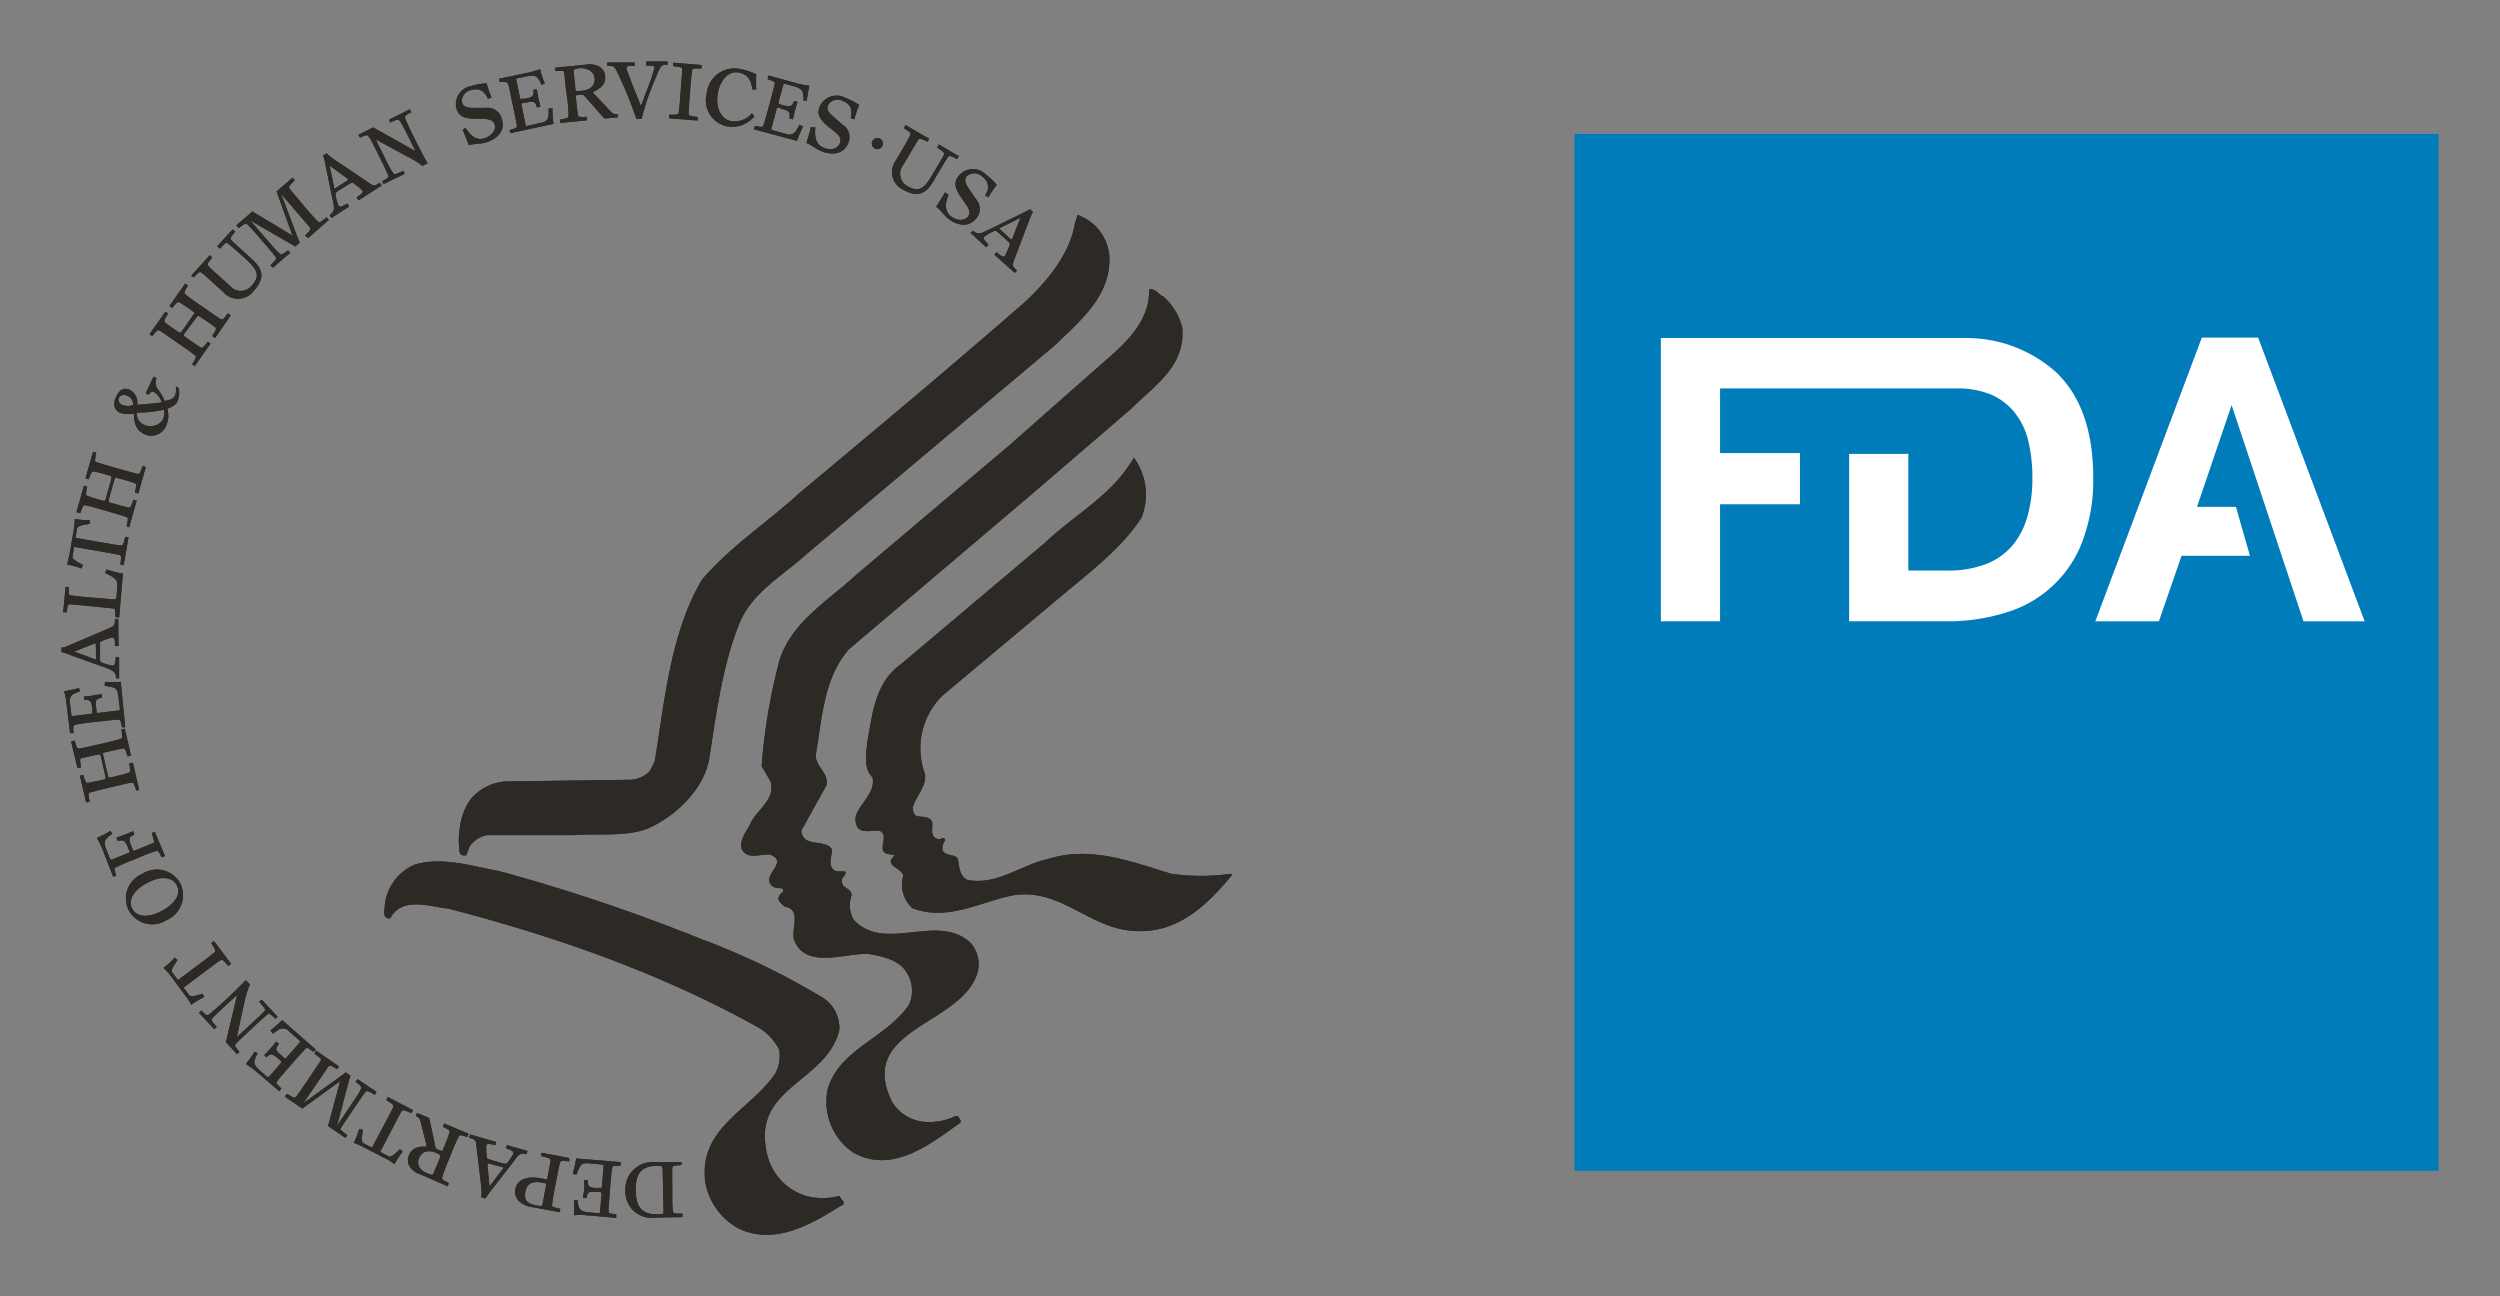 <svg id="Layer_1" data-name="Layer 1" xmlns="http://www.w3.org/2000/svg" viewBox="0 0 244.06 126.56"><rect x="0" y="0" width="244.06" height="126.56" fill="#808080" stroke="none"/><defs><style>.cls-1{fill:#007cba;}.cls-2{fill:#fff;}.cls-3{fill:#2d2a26;}</style></defs><rect class="cls-1" x="153.71" y="13.08" width="84.35" height="101.22"/><polygon class="cls-2" points="212.97 54.26 219.65 54.26 218.28 49.48 214.48 49.48 217.86 39.55 224.88 60.66 230.85 60.66 220.45 32.96 214.95 32.96 204.55 60.66 210.76 60.66 212.97 54.26"/><path class="cls-2" d="M167.92,49.23h7.8v-5h-7.8V37.92h23.43a8.5,8.5,0,0,1,3,.59,6,6,0,0,1,2.31,1.74A7.09,7.09,0,0,1,198,43a15.29,15.29,0,0,1,.41,3.66,13.69,13.69,0,0,1-.47,3.71,7.69,7.69,0,0,1-1.45,2.85,6.47,6.47,0,0,1-2.59,1.84,10.33,10.33,0,0,1-3.83.64H186.3V44.31h-5.78V60.65h9.39a18.91,18.91,0,0,0,6.05-.89,11.43,11.43,0,0,0,7.39-7.06,16.9,16.9,0,0,0,1-6.05q0-6.78-3.55-10.24A13.08,13.08,0,0,0,191.92,33v0H162.14V60.65h5.78Z"/><path class="cls-3" d="M108.3,25c.18,3.94-2.94,6.38-5.31,8.7L78.73,54.1c-2.18,2-5.32,3.72-6.55,6.76-1.61,4-2.21,8.49-2.9,12.92-.4,3.2-3.39,6-6.17,7.16-2.16.76-4.76.41-7.12.59l-8.45,0a2.68,2.68,0,0,0-1.71,1.13l-.31.84c-.91.13-.61-.66-.74-1.21,0-1.86.44-3.81,1.81-4.9a4.76,4.76,0,0,1,2.79-1.1l12.33-.17a3,3,0,0,0,1.7-.8l.51-1c1-6.14,1.55-12.51,4.6-17.72,2.84-3.32,6.41-5.6,9.57-8.51C85.4,42,93,35.65,100.22,29.34c2-1.93,4.21-4.48,4.72-7.54l.26-.82a4.67,4.67,0,0,1,3.1,4"/><path class="cls-3" d="M115.41,31.92c.36,3.83-2.64,5.65-5,8l-9.89,8.5L82.88,63.38c-2.49,2.81-2.62,6.8-3.26,10.4.11,1.18,1.29,1.66,1.06,2.89l-2.45,4.41c.13,1.76,2.28.74,3,1.84,0,.63-.4,1.42.09,1.94s1.76-.21,1,.76c-.2.16-.13.55-.07.76.3.39.84.42.89,1a2.87,2.87,0,0,0,.18,2.4c3.05,3.32,8.31-.8,11.49,2.33a3.21,3.21,0,0,1,.57,3c-1.7,5-11.76,5.35-8.32,12.42a4.11,4.11,0,0,0,3.27,2,6.12,6.12,0,0,0,3-.59c.29,0,.32.29.44.45v.19c-2.91,2.07-6.66,5.12-10.52,2.91a6,6,0,0,1-2.44-6.2c1.17-3.91,5.67-4.91,7.92-8.19A3.32,3.32,0,0,0,88.55,95c-.71-1.28-2.38-1.63-3.83-1.89-2.42,0-6.12,1.48-7.2-1.36-.31-1.08.79-3-.94-3.24-.23-.3-.79-.57-.5-1.06.08-.29.58-.33.32-.7-.34-.09-.8,0-1.08-.31-1-1.07,1.73-2.23-.1-3-.93-.13-2.19.56-2.79-.5-.29-1,.45-1.71.82-2.52.62-1.39,2.44-2.3,2-4.1l-.9-1.52a56.78,56.78,0,0,1,1.76-10.4c1.21-3.73,4.81-5.81,7.56-8.36L98.4,43.59l10.44-9.2c1.82-1.68,3.4-3.57,3.34-6.12.55-.18.92.48,1.4.69a5.91,5.91,0,0,1,1.83,3"/><path class="cls-3" d="M111.45,50.51c-2,3.11-5.2,5.44-8.09,7.89L92,67.91a7.23,7.23,0,0,0-1.69,7.68c.11,1.29-.89,2.1-1.2,3.23,0,.34.1.77.45.86s1.18-.05,1.45.58c.06.66-.24,1.38.49,1.63.29.17.73-.34.76.18A1.39,1.39,0,0,0,92,83c.37.66,1.18.3,1.51.85.15.77.15,1.75,1,2.07,2.95.49,5.17-1.5,7.83-2.07,4.2-1.32,8.26.33,12,1.45a20.56,20.56,0,0,0,5.81,0l.13.11c-2.39,2.92-5.33,5.76-9.5,5.47-4.39-.16-7.22-4.25-11.92-3.47-3.18.64-6.35,2.55-9.77,1.26a3.07,3.07,0,0,1-.9-3.2c-.16-.76-2-.95-.85-1.94-.35-.23-.95,0-1.14-.53s.47-1.49-.31-1.89c-.71-.11-1.63.29-2.15-.31a1.5,1.5,0,0,1-.13-1.31c.5-1.21,1.86-2.16,1.57-3.6-.92-.87-.61-2.32-.5-3.52.52-2.79.74-5.72,3.32-7.57L102,53c2.94-2.8,6.56-4.62,8.69-8.32a6.12,6.12,0,0,1,.76,5.8"/><path class="cls-3" d="M68.78,91.79a71.88,71.88,0,0,1,11.66,5.68,3.54,3.54,0,0,1,1.5,3.08c-1.22,5-8.2,5.55-7.17,11.47a5.6,5.6,0,0,0,3.91,4.73,6.43,6.43,0,0,0,3.26,0c.15.38.84.75.07,1-2.86,1.83-6.53,3.89-10,2.13a6.45,6.45,0,0,1-3.15-4.41c-.71-5.36,4.29-7,6.81-10.64a3.46,3.46,0,0,0,.38-2.39,5.26,5.26,0,0,0-2.15-2.21C64.47,95,54.26,91.42,43.76,88.7c-1.74-.17-4.44-1.19-5.6.84v.09c-.94.2-.58-.93-.58-1.43a4.88,4.88,0,0,1,2.9-3.79c2.72-.81,5.62.16,8.26.63a178,178,0,0,1,20,6.75"/><path class="cls-3" d="M64.69,114.15c0-.31-.06-.33-.57-.33-1.49,0-2.09.73-2.06,2.41s.67,2.34,2.16,2.31c.5,0,.56-.05.56-.2Zm1.84-.42c-.84.07-.88.09-.9.31s0,.89,0,2.09,0,1.82.07,2.09.08.24.93.27v.33l-2.66.05a2.55,2.55,0,0,1-2.91-2.63A2.66,2.66,0,0,1,64,113.45l2.54,0Z"/><path class="cls-3" d="M60.57,113.81c-.73,0-.77,0-.81.23s-.12.87-.21,2.09-.15,1.79-.14,2.07,0,.24.75.35l0,.34-2.92-.25a5.41,5.41,0,0,0-1.21,0,14.38,14.38,0,0,0,0-1.49l.34,0c.12,1,.28,1.15,1.36,1.23l.69.06c.1,0,.14,0,.16-.14l.15-1.77c0-.11,0-.14-.24-.16h-.23c-.82-.08-.9,0-1,.59l-.34,0c0-.25.07-.5.11-.87s0-.65,0-.88l.36,0c0,.57.08.71.68.76l.54,0c.09,0,.14,0,.15-.13l.17-2c0-.1,0-.15-.13-.15l-1.32-.12c-.62-.06-.8.11-1,.6l-.22.52-.35-.13a9.82,9.82,0,0,0,.34-1.47l4.35.36Z"/><path class="cls-3" d="M53.34,115.54l-.36-.08c-.77-.13-1.5-.13-1.69.89s.42,1.21,1.25,1.36c.36.06.39,0,.42-.12Zm2.23-2.16c-.79-.08-.83-.07-.9.13s-.2.87-.42,2-.33,1.79-.35,2.06,0,.24.81.45l-.07.32-2.8-.52a2.07,2.07,0,0,1-1.27-.67,1.23,1.23,0,0,1-.28-1c.22-1.07,1.22-1.36,2.59-1.11l.54.12.33-1.83c0-.21,0-.24-.9-.47l0-.32,2.73.51Z"/><path class="cls-3" d="M47.69,113.58c-.06,0-.1,0-.1,0a1,1,0,0,0,0,.18l.2,2.07,1.28-1.7a.9.9,0,0,0,.07-.11s0-.05-.07-.07Zm3.73-.91c-.61-.13-.76,0-1.18.59L48,116.14a10.47,10.47,0,0,0-.61.87l-.4-.12a6.23,6.23,0,0,0,0-1l-.48-4c-.05-.55-.08-.65-.71-.81l.09-.33,2.56.73-.09.31c-.75-.18-.84-.12-.89.07a7.26,7.26,0,0,0,.06,1.17.14.14,0,0,0,.08.09c.18.07.56.2,1.3.4.48.13.51.11.62,0a7.26,7.26,0,0,0,.57-.85c.06-.24,0-.31-.7-.57l.09-.31,2,.57Z"/><path class="cls-3" d="M43,112.92c0-.14,0-.18-.4-.37-1.06-.43-1.52.09-1.69.5-.24.58,0,1.18.8,1.49.49.2.53.2.61,0ZM45.63,111c-.73-.23-.78-.23-.87,0a17.91,17.91,0,0,0-.82,1.91,18.53,18.53,0,0,0-.76,2c-.07.2,0,.25.64.59l-.12.31L41,114.63a1.82,1.82,0,0,1-1-.74,1.15,1.15,0,0,1-.06-1.13c.43-1.06,1.66-.77,1.68-.83a.47.47,0,0,0,0-.22l-.51-2c-.12-.52-.18-.61-.51-.76l.11-.3,1.19.49.62,2.89c0,.1.07.13.37.25s.3.12.33,0a15.46,15.46,0,0,0,.66-1.71c.07-.2,0-.25-.65-.58l.13-.31,2.39,1Z"/><path class="cls-3" d="M40.15,108.67c-.77-.34-.82-.34-.95-.17s-.22.38-.43.78l-1.65,3.17.79.42c.23.12.44,0,1.13-.68l.29.23a7.12,7.12,0,0,0-.81,1.23l-.38-.26a2.5,2.5,0,0,0-.39-.23l-2.37-1.23a6.74,6.74,0,0,0-.85-.36,8.31,8.31,0,0,0,.54-1.36l.35.09c-.13,1-.13,1.21.1,1.33l.8.41L38,108.87c.21-.41.33-.66.39-.81s0-.24-.68-.67l.15-.3,2.47,1.29Z"/><path class="cls-3" d="M36.59,106.89c-.72-.43-.77-.43-.91-.28s-.53.72-1.2,1.71-1,1.51-1.17,1.74-.07.24.6.76l-.19.27L32,109.91a1.65,1.65,0,0,1,.09-.21l1.11-4.15h0l-3.68,2.67-1.71-1.16.2-.28c.72.43.76.44.9.28s.53-.73,1.2-1.72,1-1.5,1.16-1.74.08-.23-.58-.75l.17-.28,2.24,1.54-.18.27c-.7-.41-.77-.41-.87-.25l-2.44,3.57,3.81-2.75a3.38,3.38,0,0,0,.33-.26l.48.34a2.93,2.93,0,0,0-.12.31l-1.22,4.59h0l2-3a4.75,4.75,0,0,0,.35-.62c.09-.19.07-.23-.52-.7l.19-.26,1.84,1.24Z"/><path class="cls-3" d="M30.6,102.69c-.57-.44-.62-.44-.78-.3s-.61.65-1.4,1.55-1.2,1.38-1.35,1.6-.11.21.4.73l-.22.25L25,104.59a10.88,10.88,0,0,0-1-.72,13.32,13.32,0,0,0,.87-1.2l.28.17c-.49.91-.43,1.09.38,1.81l.53.46c.08.06.13,0,.21,0l1.16-1.34c.07-.08.08-.12-.1-.27l-.15-.14c-.64-.56-.77-.5-1.19-.14L25.8,103c.18-.18.34-.35.6-.64s.42-.52.56-.68l.27.23c-.35.45-.36.62.11,1l.39.37c.07,0,.14.07.21,0l1.3-1.49c.08-.07.06-.14,0-.21l-1-.87a.79.79,0,0,0-1.16-.1l-.46.3-.22-.32a13.54,13.54,0,0,0,1.15-1l3.28,2.87Z"/><path class="cls-3" d="M26.87,99.44c-.54-.51-.59-.52-.76-.4s-.68.58-1.56,1.4-1.34,1.25-1.51,1.45-.13.22.34.8l-.24.22-1.09-1.17a3.08,3.08,0,0,0,.1-.41l1-4.21h0l-.88.82c-.89.82-1.34,1.24-1.52,1.45s-.13.22.41.86l-.24.23-1.5-1.61.24-.22c.5.52.58.54.89.28s.69-.6,1-.88c1.11-1,2-1.9,2.45-2.36l.39.41A12.56,12.56,0,0,0,23.82,98l-.7,3.25h0l1.15-1.06c.88-.82,1.34-1.23,1.52-1.45s.12-.21-.48-.94l.24-.22,1.56,1.68Z"/><path class="cls-3" d="M22.3,94.31c-.56-.65-.6-.66-.78-.56s-.36.24-.73.51l-2.87,2.15.53.72c.16.21.41.16,1.33-.12l.15.33a8.76,8.76,0,0,0-1.26.75c-.08-.14-.15-.28-.23-.4a4.28,4.28,0,0,0-.26-.38l-1.59-2.14a7,7,0,0,0-.62-.68,8.74,8.74,0,0,0,1.09-1l.27.23c-.54.81-.64,1-.49,1.24l.53.72,2.88-2.15c.36-.28.57-.46.69-.56s.15-.19-.32-.9l.27-.2,1.67,2.22Z"/><path class="cls-3" d="M17.25,86.41c-.38-.73-1.42-1-2.89-.21S12.52,88,12.91,88.72s1.42,1,2.9.2,1.84-1.78,1.44-2.51m-4.67,2.48a2.6,2.6,0,0,1,1.31-3.58,2.61,2.61,0,0,1,3.7.91,2.64,2.64,0,0,1-1.31,3.6,2.61,2.61,0,0,1-3.7-.93"/><path class="cls-3" d="M15.78,83.7c-.32-.65-.35-.67-.56-.62a19.48,19.48,0,0,0-1.94.76,19.89,19.89,0,0,0-1.94.82c-.19.09-.19.13,0,.83l-.29.11L10,82.89a10.07,10.07,0,0,0-.54-1.09,11.36,11.36,0,0,0,1.32-.68l.18.28c-.86.59-.89.78-.48,1.79l.26.65c0,.08.09.1.2.07l1.64-.66c.08,0,.12-.08,0-.29l-.08-.21c-.32-.77-.46-.77-1-.64l-.13-.32.81-.31c.31-.12.61-.25.81-.34l.14.32c-.51.25-.59.4-.37,1l.21.49c0,.09.07.13.18.09l1.74-.71c.2-.07.2-.14-.08-1l.3-.13,1,2.37Z"/><path class="cls-3" d="M13.3,77.18c-.23-.76-.27-.79-.48-.77s-.87.17-2,.44-1.77.43-2,.51-.22.12-.07.91l-.34.07-.61-2.61.33-.08c.23.76.26.8.47.77s.62-.11,1-.19l.5-.12c.24-.06.25-.08.21-.28l-.47-2c-.05-.2-.09-.21-.3-.16l-.51.11L8,74c-.22.08-.22.13-.09.91L7.57,75l-.63-2.61.34-.09c.23.76.26.81.47.78s.88-.17,2.05-.44,1.77-.42,2-.51.21-.13.08-.91l.32-.08.61,2.63-.32.08c-.23-.77-.26-.81-.47-.78s-.84.16-1.73.37c-.22,0-.25.08-.2.28l.46,2c.05.2.08.22.31.17.88-.2,1.5-.36,1.71-.44s.22-.13.08-.91l.34-.08.61,2.64Z"/><path class="cls-3" d="M11.91,71c-.15-.71-.17-.75-.39-.75s-.88.08-2.08.21-1.81.22-2.07.3-.23.07-.19.81l-.34,0-.35-2.9a7,7,0,0,0-.23-1.18c.37-.07,1.25-.25,1.45-.32l.1.32c-1,.34-1.07.5-.93,1.58l.08.7c0,.1.07.13.18.13l1.76-.22c.11,0,.13,0,.11-.26l0-.21c-.1-.84-.24-.89-.8-.9l0-.33c.26,0,.5,0,.88-.09l.87-.13,0,.34c-.55.13-.67.25-.59.84l.06.54c0,.09,0,.13.16.12l2-.24c.1,0,.14,0,.14-.15l-.15-1.32c-.08-.62-.27-.75-.8-.85l-.55-.1.06-.38a9.7,9.7,0,0,0,1.51,0L12.23,71Z"/><path class="cls-3" d="M9.36,62.93c0-.06,0-.09,0-.09a.61.61,0,0,0-.18,0l-1.93.77,2,.74.14,0s0,0,0-.09Zm2,3.3c-.05-.6-.24-.7-.91-1L7,64a7.25,7.25,0,0,0-1-.35v-.41a3.92,3.92,0,0,0,.91-.31l3.74-1.6c.5-.21.58-.26.57-.91h.33l0,2.65h-.33c0-.78-.12-.83-.32-.83a6.45,6.45,0,0,0-1.1.4.14.14,0,0,0-.07.1c0,.19,0,.59,0,1.37,0,.49.05.51.21.58a5.55,5.55,0,0,0,1,.29c.24,0,.29-.08.34-.83h.32l0,2.08Z"/><path class="cls-3" d="M11.26,60.23c0-.75,0-.8-.23-.83s-.88-.09-2.07-.21S7.14,59,6.87,59s-.24,0-.36.77l-.34,0L6.4,57.3l.31,0c0,.75,0,.79.23.83l1,.12,3.09.26c.27,0,.33-.05.35-.28l.07-.89c.07-.75-.15-.89-1.19-1.41l.14-.34A9.9,9.9,0,0,0,12,56l-.37,4.29Z"/><path class="cls-3" d="M11.76,55.1c.09-.84.08-.87-.14-.94L10.76,54l-3.54-.61-.13.89c-.06.27.14.41,1,.87l-.13.35a9.73,9.73,0,0,0-1.41-.4l.12-.44c0-.15.07-.29.1-.44l.45-2.64a5,5,0,0,0,.08-.91,9.83,9.83,0,0,0,1.46.11l0,.36c-.95.16-1.19.22-1.24.48l-.15.89,3.53.61a7.86,7.86,0,0,0,.88.12c.21,0,.25,0,.44-.84l.33.05-.48,2.73Z"/><path class="cls-3" d="M12.36,51.39c.16-.77.16-.83,0-.91s-.85-.27-2-.61-1.76-.49-2-.54-.25,0-.52.76L7.46,50l.74-2.58.31.09c-.16.78-.15.83.05.91s.6.2.95.31l.5.14c.21.06.25,0,.31-.15l.56-2c0-.2,0-.23-.19-.3l-.51-.14c-.34-.11-.8-.21-1-.25s-.25,0-.52.76l-.31-.09.73-2.59.32.09c-.16.79-.16.83,0,.91s.85.27,2,.6,1.75.49,2,.54.24,0,.52-.75l.31.08-.72,2.6-.34-.09c.17-.77.16-.83,0-.91s-.81-.27-1.68-.51c-.22-.07-.26,0-.32.13l-.56,2c0,.19,0,.23.2.29.87.24,1.48.41,1.7.45s.24,0,.52-.75l.31.09-.73,2.59Z"/><path class="cls-3" d="M15.88,41A1.49,1.49,0,0,0,16,40a13.42,13.42,0,0,1-2.64.29A1.15,1.15,0,0,0,14,41.44,1.47,1.47,0,0,0,15.88,41M13,39.52a.9.9,0,0,0-.56-.87.58.58,0,0,0-.83.19.51.51,0,0,0,.33.69,1.4,1.4,0,0,0,1.06,0m4.45-1.64a2.22,2.22,0,0,1-.12,1.28c-.17.35-.45.53-1,.73a2.35,2.35,0,0,1-.11,1.66,1.56,1.56,0,0,1-2.15.81c-.68-.32-1-.92-1-2a2.68,2.68,0,0,1-1.36-.08c-.47-.23-.75-.72-.39-1.51s.83-1,1.42-.69a1.37,1.37,0,0,1,.65,1.43c.84-.06,1.63-.13,2.42-.24a2.07,2.07,0,0,0-.75-1c-.21-.11-.36,0-.54.26l-.29-.15.76-1.62.31.14A1,1,0,0,0,15.41,38a5.2,5.2,0,0,1,.67,1.15c.65-.15.82-.22,1-.52a1.71,1.71,0,0,0,.07-.91Z"/><path class="cls-3" d="M18.76,35.56c.42-.68.42-.74.26-.88s-.7-.53-1.7-1.22-1.49-1.05-1.71-1.17-.25-.09-.75.53l-.27-.19,1.55-2.2.27.19c-.42.68-.42.74-.27.88s.51.38.82.59l.41.3c.18.12.23.12.35,0l1.17-1.68c.11-.17.11-.2-.09-.34l-.43-.3c-.29-.21-.68-.45-.83-.54s-.23-.08-.73.54l-.27-.19,1.54-2.2.28.18c-.41.68-.41.74-.26.87a20.4,20.4,0,0,0,1.7,1.23c1,.7,1.48,1.05,1.72,1.18s.24.08.73-.55l.28.19L21,33l-.28-.19c.41-.68.43-.74.27-.87s-.69-.52-1.45-1c-.18-.14-.22-.13-.33,0L18,32.57c-.11.16-.1.2.1.33.74.53,1.27.88,1.45,1s.24.08.75-.55l.25.2L19,35.75Z"/><path class="cls-3" d="M18.67,26.91l1.81-2,.24.22c-.49.62-.5.67-.37.84s.64.61,2.1,1.93a1.37,1.37,0,0,0,2.11,0c.92-1,.53-1.61-.65-2.69-.95-.85-1.42-1.26-1.64-1.42s-.21-.11-.81.49l-.25-.24,1.5-1.65.25.21c-.5.63-.51.69-.37.85s.65.61,1.89,1.74c.91.82,1.64,1.7.32,3.17a1.91,1.91,0,0,1-3,.15c-1.44-1.3-1.9-1.72-2.11-1.87s-.22-.11-.8.44Z"/><path class="cls-3" d="M26.39,25.9c.62-.59.62-.64.51-.82s-.55-.7-1.34-1.6a20.78,20.78,0,0,0-1.4-1.56c-.16-.15-.2-.14-.87.36L23.07,22l1.6-1.38a.74.74,0,0,0,.18.15L28.56,23h0L27,18.69l1.56-1.34.22.25c-.6.59-.63.65-.5.82s.55.69,1.33,1.61,1.2,1.38,1.4,1.56.2.14.88-.38l.21.26-2,1.76L29.78,23c.58-.58.59-.64.48-.79l-2.82-3.28,0,0L29.1,23.3a2.71,2.71,0,0,0,.17.39l-.45.38a1.66,1.66,0,0,0-.29-.18l-4.1-2.37h0l2.36,2.72a6,6,0,0,0,.51.51c.17.14.21.13.81-.31l.22.24-1.68,1.45Z"/><path class="cls-3" d="M33.94,17.61c.06-.05.07-.08.06-.1a1.5,1.5,0,0,0-.13-.11l-1.69-1.23.43,2.1a.83.83,0,0,0,0,.12s.07,0,.1,0ZM32.18,21c.49-.37.47-.58.34-1.28l-.73-3.55a7.83,7.83,0,0,0-.24-1l.34-.2a5.53,5.53,0,0,0,.74.6L36,17.84c.44.31.54.36,1.08,0l.18.27L35,19.56l-.19-.29c.65-.44.66-.53.54-.7a6.85,6.85,0,0,0-.92-.73.17.17,0,0,0-.12,0c-.16.09-.51.28-1.17.71-.41.26-.4.32-.38.49a5.23,5.23,0,0,0,.27,1c.13.2.23.2.88-.17l.18.29-1.75,1.13Z"/><path class="cls-3" d="M37.3,17.71c.65-.38.68-.43.59-.63s-.36-.8-.9-1.88-.8-1.63-1-1.86-.17-.18-.85.1L35,13.15l1.43-.71.36.21,3.77,2.11h0l-.54-1.09c-.53-1.07-.81-1.63-1-1.86s-.16-.18-.94.15L38,11.67l2-1,.15.29c-.65.32-.69.4-.52.79s.36.81.55,1.19c.67,1.35,1.24,2.48,1.57,3l-.51.25a10.15,10.15,0,0,0-1.65-1L36.67,13.6h0l.7,1.41c.53,1.07.81,1.64,1,1.86s.17.18,1-.19l.14.29-2.06,1Z"/><path class="cls-3" d="M45.45,12.48c.51.81,1.1,1.29,1.89,1s1.08-.85.94-1.31-.58-.54-1.16-.57h-.64c-1.46,0-1.76-.44-1.93-1A1.78,1.78,0,0,1,46,8.4a5.83,5.83,0,0,1,1.51-.26,3.4,3.4,0,0,0,.09.33c.11.35.24.71.39,1.06l-.35.11c-.41-.88-1-1.06-1.67-.84A1.09,1.09,0,0,0,45.1,10c.11.33.34.5.95.53l1.37,0A1.42,1.42,0,0,1,49,11.67c.31,1-.32,1.85-1.53,2.23-.54.17-1.17.12-1.7.27-.13-.37-.4-1-.6-1.51Z"/><path class="cls-3" d="M49.75,12.7c.69-.2.71-.23.71-.43s-.17-.88-.41-2.06-.36-1.79-.45-2S49.49,8,48.78,8l-.07-.31,2.86-.6a7.89,7.89,0,0,0,1.16-.34,10.27,10.27,0,0,0,.45,1.41l-.31.12c-.43-.94-.61-1-1.67-.78l-.69.14c-.09,0-.13.07-.11.19l.37,1.72c0,.11,0,.13.26.09l.22,0c.84-.17.85-.3.82-.87l.33-.06c.05.24.09.49.15.85l.21.86-.33.07c-.17-.53-.29-.65-.9-.51l-.52.09c-.09,0-.13.07-.1.17l.39,1.94c0,.1.08.14.18.11L52.77,12c.62-.13.74-.32.79-.86l0-.56.38,0a13.48,13.48,0,0,0,.09,1.51L49.81,13Z"/><path class="cls-3" d="M56.18,8.74c0,.15,0,.18.55.13,1.2-.11,1.36-.79,1.32-1.22-.07-.65-.6-1-1.45-1C56,6.75,56,6.78,56,7Zm-1.51,2.93c.78-.13.83-.16.83-.37s0-.89-.18-2.09-.18-1.81-.23-2.08-.09-.22-.89-.2l0-.32,3-.3a2,2,0,0,1,1.28.18,1.14,1.14,0,0,1,.6,1C59.16,8.58,57.9,8.91,57.9,9s0,.08.13.19l1.44,1.53c.35.39.45.45.83.42l0,.32L59,11.57,57,9.31c-.07-.07-.12-.08-.46-.05s-.33.05-.33.13c.14,1.39.17,1.61.21,1.82s.09.23.89.2l0,.33L54.7,12Z"/><path class="cls-3" d="M59.29,6.1l2.67,0v.33h-.37c-.36,0-.43.12-.43.24s.41,1.17.82,2.21l.59,1.47.6-1.58a18.41,18.41,0,0,0,.72-2.15c0-.21-.13-.22-.82-.21V6l2.1,0v.33h-.23c-.36,0-.49.16-.85,1.09a24.58,24.58,0,0,0-1.45,4.18h-.51a43.91,43.91,0,0,0-1.84-4.5c-.32-.66-.37-.67-1-.67Z"/><path class="cls-3" d="M65.33,11.2c.84,0,.89,0,.93-.22s.11-.88.19-2.08.16-1.81.15-2.08,0-.24-.89-.37l0-.33,2.78.23,0,.33c-.83,0-.89,0-.92.21s-.11.88-.2,2.08-.15,1.82-.14,2.08.06.24.89.37l0,.33-2.79-.22Z"/><path class="cls-3" d="M73.64,11.35a2.79,2.79,0,0,1-2.58,1A2.59,2.59,0,0,1,69,9.1a2.71,2.71,0,0,1,3.24-2.37,7.05,7.05,0,0,1,1.59.52,12.78,12.78,0,0,0,0,1.49l-.38,0c-.12-1-.51-1.53-1.39-1.67s-1.77.66-2,2.13.45,2.49,1.34,2.63a2.2,2.2,0,0,0,2-.77Z"/><path class="cls-3" d="M73.7,12.29c.71.14.76.13.83-.07s.27-.84.58-2,.47-1.76.52-2,0-.24-.69-.49L75,7.37l2.82.77a7.38,7.38,0,0,0,1.2.22,13.72,13.72,0,0,0-.25,1.47l-.33,0c0-1-.08-1.18-1.12-1.46l-.68-.18c-.1,0-.16,0-.18.12L76,10c0,.09,0,.15.19.2l.23.06c.8.22.9.11,1.11-.41l.34.1a5.11,5.11,0,0,0-.25.84,8.78,8.78,0,0,0-.21.86l-.35-.09c.11-.56,0-.72-.54-.87L76,10.51a.13.13,0,0,0-.18.11l-.51,1.92c0,.1,0,.15.09.17l1.29.35a.8.8,0,0,0,1.09-.41l.29-.48.32.2a11.89,11.89,0,0,0-.59,1.38l-4.21-1.13Z"/><path class="cls-3" d="M79.6,12.44c-.1,1,.07,1.69.85,2s1.38,0,1.55-.48-.12-.78-.57-1.15l-.51-.4c-1.13-.91-1.11-1.42-.9-2a1.8,1.8,0,0,1,2.5-.86,6.46,6.46,0,0,1,1.35.69,2.26,2.26,0,0,1-.13.33c-.13.35-.22.71-.34,1.08l-.35-.12c.22-.95-.1-1.42-.79-1.68a1.07,1.07,0,0,0-1.44.44c-.12.33,0,.61.43,1l1,.88a1.42,1.42,0,0,1,.57,1.77c-.37,1-1.4,1.29-2.58.84-.53-.19-1-.64-1.52-.82.13-.39.34-1.07.45-1.57Z"/><path class="cls-3" d="M85.88,13.52a.54.54,0,1,1-.72.26.55.55,0,0,1,.72-.26"/><path class="cls-3" d="M88.39,12.2l2.32,1.35-.17.28c-.72-.34-.75-.34-.89-.17s-.47.75-1.47,2.44a1.37,1.37,0,0,0,.41,2.07c1.17.68,1.67.2,2.48-1.19.64-1.09,1-1.63,1.07-1.87s0-.24-.65-.72l.17-.28,1.94,1.13-.17.29c-.71-.36-.76-.36-.89-.19s-.48.74-1.33,2.2c-.61,1.05-1.34,1.94-3,1a1.91,1.91,0,0,1-.76-2.87c1-1.68,1.29-2.21,1.39-2.46s.07-.23-.58-.69Z"/><path class="cls-3" d="M92.6,19c-.36.89-.39,1.65.27,2.14s1.34.37,1.63,0,.09-.79-.25-1.26l-.36-.52c-.85-1.2-.69-1.67-.31-2.17A1.77,1.77,0,0,1,96.2,17a7.15,7.15,0,0,1,1.11,1.05l-.21.27c-.22.31-.43.62-.63.95l-.3-.22a1.23,1.23,0,0,0-.3-1.83,1.1,1.1,0,0,0-1.51,0c-.19.28-.19.58.14,1.07l.77,1.14a1.41,1.41,0,0,1,.06,1.86c-.61.83-1.68.85-2.7.11-.46-.36-.79-.89-1.24-1.22.22-.33.61-.93.86-1.39Z"/><path class="cls-3" d="M98.68,23.36c0,.05.08.05.11,0a.56.56,0,0,0,.07-.16l.76-1.94-1.91.95-.11.06a.07.07,0,0,0,0,.1ZM95,22.53c.47.38.68.3,1.31,0l3.26-1.6c.55-.28.69-.34,1-.5l.29.27a5.35,5.35,0,0,0-.4.87L99,25.4c-.18.51-.2.6.29,1l-.22.24-2-1.78.21-.25c.6.51.71.51.83.35a6.68,6.68,0,0,0,.47-1.08.13.13,0,0,0,0-.12c-.13-.15-.42-.42-1-.94-.37-.33-.41-.32-.56-.25a5.59,5.59,0,0,0-.89.51c-.16.18-.13.27.38.81l-.23.25-1.53-1.41Z"/><path class="cls-3" d="M108.3,25c.18,3.94-2.94,6.38-5.31,8.7L78.73,54.1c-2.18,2-5.33,3.72-6.55,6.76-1.61,4-2.21,8.49-2.9,12.92-.4,3.2-3.39,6-6.17,7.16-2.16.76-4.76.41-7.12.59l-8.46,0a2.68,2.68,0,0,0-1.7,1.13l-.31.84c-.91.13-.61-.66-.73-1.21,0-1.86.43-3.81,1.8-4.9a4.76,4.76,0,0,1,2.79-1.1l12.33-.17a3,3,0,0,0,1.7-.8l.51-1c1-6.14,1.55-12.51,4.6-17.72,2.84-3.32,6.41-5.6,9.57-8.51C85.4,42,93,35.65,100.22,29.34c2-1.93,4.21-4.48,4.72-7.54l.26-.82a4.69,4.69,0,0,1,3.1,4"/><path class="cls-3" d="M115.41,31.92c.36,3.83-2.64,5.65-5,8l-9.9,8.5L82.88,63.38c-2.49,2.81-2.62,6.8-3.26,10.4.11,1.18,1.29,1.66,1.06,2.89l-2.45,4.41c.13,1.76,2.28.74,3,1.84,0,.63-.39,1.42.1,1.94s1.76-.21,1,.76c-.2.16-.13.55-.07.76.29.39.84.42.89,1a2.87,2.87,0,0,0,.18,2.4c3.05,3.32,8.31-.8,11.49,2.33a3.18,3.18,0,0,1,.56,3c-1.69,5-11.75,5.35-8.31,12.42a4.11,4.11,0,0,0,3.27,2,6.12,6.12,0,0,0,3-.59c.29,0,.31.29.44.45v.19c-2.91,2.07-6.66,5.12-10.52,2.91a6,6,0,0,1-2.45-6.2c1.18-3.91,5.68-4.91,7.93-8.19A3.32,3.32,0,0,0,88.55,95c-.72-1.28-2.38-1.63-3.83-1.89-2.42,0-6.12,1.48-7.2-1.36-.31-1.08.79-3-.94-3.24-.23-.3-.79-.57-.5-1.06.08-.29.58-.33.32-.7-.34-.09-.8,0-1.08-.31-1-1.07,1.73-2.23-.11-3-.92-.13-2.18.56-2.78-.5-.29-1,.45-1.71.82-2.52.62-1.39,2.43-2.3,2-4.1l-.89-1.52a56.78,56.78,0,0,1,1.76-10.4c1.21-3.73,4.81-5.81,7.56-8.36L98.4,43.59l10.44-9.2c1.82-1.68,3.4-3.57,3.34-6.12.55-.18.92.48,1.4.69a5.91,5.91,0,0,1,1.83,3"/><path class="cls-3" d="M111.45,50.51c-2,3.11-5.2,5.44-8.09,7.89L92,67.91a7.23,7.23,0,0,0-1.69,7.68c.11,1.29-.89,2.1-1.2,3.23,0,.34.1.77.44.86s1.19-.05,1.45.58c.07.66-.23,1.38.5,1.63.29.17.73-.34.76.18A1.39,1.39,0,0,0,92,83c.37.66,1.18.3,1.51.85.15.77.15,1.75,1,2.07,2.95.49,5.17-1.5,7.83-2.07,4.2-1.32,8.26.33,12,1.45a20.56,20.56,0,0,0,5.81,0l.13.11c-2.39,2.92-5.33,5.76-9.5,5.47-4.39-.16-7.22-4.25-11.92-3.47-3.18.64-6.35,2.55-9.77,1.26a3.07,3.07,0,0,1-.9-3.2c-.16-.76-2-.95-.85-1.94-.35-.23-.95,0-1.14-.53s.47-1.49-.31-1.89c-.71-.11-1.63.29-2.16-.31a1.53,1.53,0,0,1-.12-1.31c.5-1.21,1.86-2.16,1.57-3.6-.92-.87-.61-2.32-.5-3.52.52-2.79.74-5.72,3.32-7.57L102,53c2.94-2.8,6.57-4.62,8.7-8.32a6.12,6.12,0,0,1,.76,5.8"/><path class="cls-3" d="M68.78,91.79a71.88,71.88,0,0,1,11.66,5.68,3.54,3.54,0,0,1,1.5,3.08c-1.22,5-8.2,5.55-7.17,11.47a5.6,5.6,0,0,0,3.91,4.73,6.43,6.43,0,0,0,3.26,0c.15.38.84.75.07,1-2.86,1.83-6.54,3.89-10,2.13a6.42,6.42,0,0,1-3.15-4.41c-.71-5.36,4.29-7,6.81-10.64a3.46,3.46,0,0,0,.38-2.39,5.26,5.26,0,0,0-2.15-2.21C64.47,95,54.26,91.42,43.76,88.7c-1.74-.17-4.44-1.19-5.6.84v.09c-.94.2-.58-.93-.58-1.43a4.88,4.88,0,0,1,2.9-3.79c2.72-.81,5.62.16,8.26.63a178,178,0,0,1,20,6.75"/><path class="cls-3" d="M64.69,114.15c0-.31-.06-.33-.57-.33-1.49,0-2.09.73-2.06,2.41s.67,2.34,2.16,2.31c.5,0,.56-.05.56-.2Zm1.84-.42c-.84.07-.88.09-.9.31s0,.89,0,2.09,0,1.82.07,2.09.08.24.92.27v.33l-2.66.05a2.57,2.57,0,0,1-2.11-.67,2.63,2.63,0,0,1-.81-2A2.68,2.68,0,0,1,64,113.45l2.54,0Z"/><path class="cls-3" d="M60.57,113.81c-.73,0-.77,0-.81.23s-.12.87-.21,2.09-.15,1.79-.14,2.07,0,.24.75.35l0,.34-2.92-.25a5.41,5.41,0,0,0-1.21,0,14.38,14.38,0,0,0,0-1.49l.34,0c.12,1,.28,1.15,1.36,1.23l.69.06c.09,0,.14,0,.16-.14l.15-1.77c0-.11,0-.14-.24-.16h-.23c-.82-.08-.9,0-1,.59l-.34,0c0-.25.07-.5.11-.87s0-.65,0-.88l.35,0c0,.57.09.71.69.76l.54,0c.09,0,.14,0,.15-.13l.16-2c0-.1,0-.15-.12-.15l-1.32-.12c-.62-.06-.8.11-1,.6l-.22.52-.35-.13a9.82,9.82,0,0,0,.34-1.47l4.35.36Z"/><path class="cls-3" d="M53.34,115.54l-.36-.08c-.77-.13-1.5-.13-1.69.89s.42,1.21,1.25,1.36c.36.06.39,0,.42-.12Zm2.23-2.16c-.79-.08-.83-.07-.9.13s-.2.87-.42,2-.33,1.79-.35,2.06,0,.24.8.45l-.06.32-2.8-.52a2.07,2.07,0,0,1-1.27-.67,1.23,1.23,0,0,1-.28-1c.22-1.07,1.22-1.36,2.59-1.11l.54.12.33-1.83c0-.21,0-.24-.9-.47l0-.32,2.73.51Z"/><path class="cls-3" d="M47.69,113.58c-.07,0-.1,0-.1,0a1,1,0,0,0,0,.18l.2,2.07,1.28-1.7a.9.9,0,0,0,.07-.11s0-.05-.07-.07Zm3.73-.91c-.61-.13-.76,0-1.18.59L48,116.14a10.47,10.47,0,0,0-.61.87l-.4-.12a6.23,6.23,0,0,0,0-1l-.48-4c-.05-.55-.08-.65-.71-.81l.09-.33,2.56.73-.09.31c-.76-.18-.84-.12-.89.07a7.26,7.26,0,0,0,.06,1.17.16.16,0,0,0,.07.09c.19.07.57.2,1.31.4.48.13.51.11.62,0a7.26,7.26,0,0,0,.57-.85c.06-.24,0-.31-.7-.57l.09-.31,2,.57Z"/><path class="cls-3" d="M43,112.92c0-.14,0-.18-.4-.37-1.06-.43-1.52.09-1.69.5-.24.58,0,1.18.8,1.49.49.2.53.2.61,0ZM45.63,111c-.73-.23-.78-.23-.87,0a17.91,17.91,0,0,0-.82,1.91,18.53,18.53,0,0,0-.76,2c-.07.2,0,.25.64.59l-.12.31L41,114.63a1.82,1.82,0,0,1-1-.74,1.15,1.15,0,0,1-.06-1.13c.43-1.06,1.66-.77,1.68-.83a.47.47,0,0,0,0-.22l-.51-2c-.12-.52-.18-.61-.51-.76l.11-.3,1.19.49.62,2.89c0,.1.07.13.36.25s.31.12.34,0a15.46,15.46,0,0,0,.66-1.71c.07-.2,0-.25-.65-.58l.13-.31,2.39,1Z"/><path class="cls-3" d="M40.15,108.67c-.77-.34-.82-.34-.95-.17s-.22.38-.44.78l-1.64,3.17.79.42c.23.12.44,0,1.13-.68l.29.23a7.12,7.12,0,0,0-.81,1.23l-.38-.26a2.5,2.5,0,0,0-.39-.23l-2.37-1.23a6.74,6.74,0,0,0-.85-.36,8.31,8.31,0,0,0,.54-1.36l.35.09c-.13,1-.13,1.21.1,1.33l.79.41L38,108.87c.21-.41.32-.66.39-.81s0-.24-.68-.67l.15-.3,2.47,1.29Z"/><path class="cls-3" d="M36.59,106.89c-.72-.43-.77-.43-.92-.28s-.52.72-1.19,1.71-1,1.51-1.17,1.74-.07.24.6.76l-.19.27L32,109.91a1.65,1.65,0,0,1,.09-.21l1.11-4.15h0l-3.69,2.67-1.7-1.16.2-.28c.72.43.76.44.9.28s.53-.73,1.2-1.72,1-1.5,1.16-1.74.08-.23-.58-.75l.17-.28,2.24,1.54-.18.27c-.7-.41-.77-.41-.87-.25l-2.44,3.57,3.81-2.75a3.38,3.38,0,0,0,.33-.26l.48.34a2.93,2.93,0,0,0-.12.31l-1.22,4.59h0l2-3a4.75,4.75,0,0,0,.35-.62c.09-.19.07-.23-.52-.7l.19-.26,1.84,1.24Z"/><path class="cls-3" d="M30.6,102.69c-.57-.44-.63-.44-.78-.3s-.61.65-1.4,1.55-1.2,1.38-1.35,1.6-.11.21.4.73l-.22.25L25,104.59a10.88,10.88,0,0,0-1-.72,13.32,13.32,0,0,0,.87-1.2l.28.17c-.49.91-.43,1.09.38,1.81l.53.46c.08.06.13,0,.21,0l1.16-1.34c.07-.08.08-.12-.1-.27l-.15-.14c-.64-.56-.77-.5-1.19-.14L25.8,103c.18-.18.34-.35.6-.64s.42-.52.56-.68l.27.23c-.35.45-.36.62.11,1l.39.37c.08,0,.14.07.21,0l1.3-1.49a.13.13,0,0,0,0-.21l-1-.87a.79.79,0,0,0-1.16-.1l-.46.3-.22-.32a13.54,13.54,0,0,0,1.15-1l3.28,2.87Z"/><path class="cls-3" d="M26.87,99.44c-.54-.51-.59-.52-.76-.4s-.68.58-1.56,1.4-1.34,1.25-1.51,1.45-.13.22.34.8l-.24.22-1.09-1.17a3.08,3.08,0,0,0,.1-.41l1-4.21h0l-.88.82c-.89.82-1.34,1.24-1.52,1.45s-.13.22.41.86l-.24.23-1.5-1.61.24-.22c.49.52.58.54.89.28s.69-.6,1-.88c1.11-1,2-1.9,2.45-2.36l.39.41A12.56,12.56,0,0,0,23.82,98l-.7,3.25h0l1.15-1.06c.88-.82,1.33-1.23,1.52-1.45s.12-.21-.48-.94l.24-.22,1.56,1.68Z"/><path class="cls-3" d="M22.3,94.31c-.56-.65-.6-.66-.78-.56a8.36,8.36,0,0,0-.73.51l-2.87,2.15.53.72c.16.21.41.16,1.33-.12l.15.33a8.76,8.76,0,0,0-1.26.75c-.08-.14-.15-.28-.23-.4s-.17-.26-.26-.38l-1.59-2.14a7,7,0,0,0-.62-.68,8.74,8.74,0,0,0,1.09-1l.27.23c-.54.81-.64,1-.49,1.24l.53.72,2.88-2.15c.36-.28.57-.46.69-.56s.15-.19-.32-.9l.27-.2,1.67,2.22Z"/><path class="cls-3" d="M17.25,86.41c-.38-.73-1.42-1-2.89-.21S12.52,88,12.91,88.72s1.42,1,2.89.2,1.85-1.78,1.45-2.51m-4.67,2.48a2.6,2.6,0,0,1,1.31-3.58,2.61,2.61,0,0,1,3.7.91,2.64,2.64,0,0,1-1.32,3.6,2.6,2.6,0,0,1-3.69-.93"/><path class="cls-3" d="M15.78,83.7c-.32-.65-.35-.67-.56-.62a19.48,19.48,0,0,0-1.94.76,19.89,19.89,0,0,0-1.94.82c-.19.09-.19.13,0,.83l-.29.11L10,82.89a10.07,10.07,0,0,0-.54-1.09,11.36,11.36,0,0,0,1.32-.68l.18.28c-.85.59-.89.78-.48,1.79l.26.65c0,.08.09.1.2.07l1.64-.66c.08,0,.11-.08,0-.29l-.08-.21c-.32-.77-.46-.77-1-.64l-.13-.32.81-.31c.31-.12.61-.25.81-.34l.14.32c-.51.25-.59.4-.37,1l.21.49c0,.09.07.13.18.09l1.74-.71c.2-.07.2-.14-.08-1l.3-.13,1,2.37Z"/><path class="cls-3" d="M13.3,77.18c-.23-.76-.27-.79-.48-.77s-.87.17-2,.44-1.77.43-2,.51-.22.12-.07.91l-.34.07-.61-2.61.33-.08c.23.76.26.8.47.77s.61-.11,1-.19l.5-.12c.23-.06.25-.08.2-.28l-.46-2c-.05-.2-.09-.21-.3-.16l-.51.11L8,74c-.22.08-.22.13-.09.91L7.57,75l-.63-2.61.34-.09c.23.76.26.81.47.78s.88-.17,2-.44,1.78-.42,2-.51.21-.13.08-.91l.32-.08.61,2.63-.32.08c-.23-.77-.26-.81-.47-.78s-.84.16-1.73.37c-.22,0-.25.08-.2.28l.46,2c.05.2.08.22.31.17.88-.2,1.5-.36,1.71-.44s.22-.13.08-.91l.34-.08.61,2.64Z"/><path class="cls-3" d="M11.91,71c-.15-.71-.18-.75-.39-.75s-.88.08-2.08.21-1.81.22-2.07.3-.23.07-.19.81l-.34,0-.35-2.9a7,7,0,0,0-.23-1.18c.37-.07,1.25-.25,1.45-.32l.1.32c-1,.34-1.07.5-.93,1.58l.08.7c0,.1.07.13.18.13l1.76-.22c.11,0,.13,0,.11-.26l0-.21c-.1-.84-.24-.89-.8-.9l0-.33c.26,0,.5,0,.88-.09l.87-.13,0,.34c-.55.13-.67.25-.59.84l.06.54c0,.09,0,.13.16.12l1.95-.24c.11,0,.15,0,.15-.15l-.16-1.32c-.07-.62-.26-.75-.79-.85l-.55-.1.06-.38a9.7,9.7,0,0,0,1.51,0L12.23,71Z"/><path class="cls-3" d="M9.35,62.93c0-.06,0-.09,0-.09a.61.61,0,0,0-.18,0l-1.93.77,2,.74.13,0s0,0,0-.09Zm2,3.3c-.05-.6-.24-.7-.91-1L7,64a7.25,7.25,0,0,0-1-.35v-.41a3.92,3.92,0,0,0,.91-.31l3.74-1.6c.5-.21.58-.26.57-.91h.32l.05,2.65h-.33c0-.78-.12-.83-.32-.83a6.45,6.45,0,0,0-1.1.4.14.14,0,0,0-.07.1c0,.19,0,.59,0,1.37,0,.49,0,.51.21.58a5.55,5.55,0,0,0,1,.29c.24,0,.29-.08.34-.83h.32l0,2.08Z"/><path class="cls-3" d="M11.25,60.23c0-.75,0-.8-.22-.83s-.88-.09-2.07-.21S7.14,59,6.87,59s-.24,0-.36.77l-.34,0L6.4,57.3l.31,0c0,.75,0,.79.23.83l1,.12,3.08.26c.28,0,.34-.05.36-.28l.07-.89c.07-.75-.15-.89-1.19-1.41l.14-.34A9.9,9.9,0,0,0,12,56l-.37,4.29Z"/><path class="cls-3" d="M11.76,55.1c.09-.84.08-.87-.14-.94L10.76,54l-3.54-.61-.13.89c-.06.27.14.41,1,.87l-.13.35a9.73,9.73,0,0,0-1.41-.4l.12-.44c0-.15.07-.29.1-.44l.45-2.64a5,5,0,0,0,.08-.91,9.74,9.74,0,0,0,1.46.11l0,.36c-.95.16-1.19.22-1.24.48l-.15.89,3.53.61a7.86,7.86,0,0,0,.88.12c.21,0,.25,0,.44-.84l.33.05-.48,2.73Z"/><path class="cls-3" d="M12.36,51.39c.16-.77.16-.83,0-.91s-.85-.27-2-.61-1.76-.49-2-.54-.25,0-.53.76L7.46,50l.73-2.58.32.09c-.16.78-.15.83.05.91s.6.2.95.31l.5.14c.21.06.25,0,.31-.15l.56-2c0-.2,0-.23-.19-.3l-.51-.14c-.34-.11-.8-.21-1-.25s-.25,0-.52.76l-.31-.09.73-2.59.32.09c-.16.79-.16.83,0,.91s.85.27,2,.6,1.75.49,2,.54.24,0,.52-.75l.31.08-.72,2.6-.34-.09c.17-.77.16-.83,0-.91s-.81-.27-1.68-.51c-.22-.07-.26,0-.32.13l-.56,2c0,.19,0,.23.2.29.87.24,1.48.41,1.7.45s.24,0,.52-.75l.31.09-.74,2.59Z"/><path class="cls-3" d="M15.88,41A1.49,1.49,0,0,0,16,40a13.42,13.42,0,0,1-2.64.29A1.15,1.15,0,0,0,14,41.44,1.47,1.47,0,0,0,15.88,41M13,39.52a.9.9,0,0,0-.56-.87.58.58,0,0,0-.83.19c-.11.23,0,.52.33.69a1.4,1.4,0,0,0,1.06,0m4.45-1.64a2.31,2.31,0,0,1-.12,1.28c-.17.35-.45.53-1,.73a2.3,2.3,0,0,1-.12,1.66,1.55,1.55,0,0,1-2.14.81c-.68-.32-1-.92-1-2a2.7,2.7,0,0,1-1.37-.08c-.47-.23-.75-.72-.39-1.51s.83-1,1.42-.69a1.37,1.37,0,0,1,.65,1.43c.84-.06,1.63-.13,2.42-.24a2.07,2.07,0,0,0-.75-1c-.21-.11-.36,0-.54.26l-.29-.15.76-1.62.31.14A1,1,0,0,0,15.41,38a5.2,5.2,0,0,1,.67,1.15c.65-.15.82-.22,1-.52a1.6,1.6,0,0,0,.08-.91Z"/><path class="cls-3" d="M18.76,35.56c.42-.68.42-.74.26-.88s-.7-.53-1.7-1.22-1.49-1.05-1.71-1.17-.25-.09-.75.53l-.27-.19,1.55-2.2.27.19c-.42.68-.42.74-.27.88s.51.38.82.59l.41.3c.18.12.23.12.35,0l1.17-1.68c.11-.17.11-.2-.09-.34l-.43-.3c-.29-.21-.68-.45-.83-.54s-.23-.08-.73.54l-.27-.19,1.54-2.2.28.18c-.41.68-.41.74-.26.87a20.4,20.4,0,0,0,1.7,1.23c1,.7,1.48,1.05,1.72,1.18s.23.08.73-.55l.28.19L21,33l-.28-.19c.41-.68.42-.74.27-.87s-.7-.52-1.45-1c-.18-.14-.22-.13-.33,0L18,32.57c-.11.16-.1.2.1.33.74.53,1.26.88,1.45,1s.24.08.75-.55l.25.2L19,35.75Z"/><path class="cls-3" d="M18.67,26.91l1.81-2,.24.22c-.49.62-.5.67-.37.84s.64.61,2.1,1.93a1.37,1.37,0,0,0,2.11,0c.92-1,.53-1.61-.65-2.69-.95-.85-1.42-1.26-1.64-1.42s-.21-.11-.81.49l-.25-.24,1.5-1.65.25.21c-.5.63-.51.69-.37.85s.65.61,1.89,1.74c.91.82,1.64,1.7.32,3.17a1.91,1.91,0,0,1-3,.15c-1.44-1.3-1.9-1.72-2.11-1.87s-.22-.11-.8.44Z"/><path class="cls-3" d="M26.39,25.9c.61-.59.62-.64.51-.82s-.55-.7-1.34-1.6a20.78,20.78,0,0,0-1.4-1.56c-.15-.15-.2-.14-.87.36L23.07,22l1.6-1.38a.74.74,0,0,0,.18.15L28.55,23h0L27,18.69l1.56-1.34.22.25c-.6.59-.63.65-.5.82s.55.69,1.33,1.61,1.2,1.38,1.4,1.56.2.14.88-.38l.21.26-2,1.76L29.78,23c.58-.58.59-.64.48-.79l-2.82-3.28,0,0L29.1,23.3a2.71,2.71,0,0,0,.17.39l-.45.38a1.66,1.66,0,0,0-.29-.18l-4.1-2.37h0l2.36,2.72a6,6,0,0,0,.51.51c.17.14.2.13.81-.31l.22.24-1.68,1.45Z"/><path class="cls-3" d="M33.94,17.61c.06-.05.07-.08.06-.1a1.5,1.5,0,0,0-.13-.11l-1.69-1.23.43,2.1a.83.83,0,0,0,0,.12s.07,0,.1,0ZM32.18,21c.49-.37.47-.58.34-1.28l-.73-3.55a7.83,7.83,0,0,0-.24-1l.34-.2a5.53,5.53,0,0,0,.74.6L36,17.84c.44.31.54.36,1.08,0l.18.27L35,19.56l-.19-.29c.65-.44.66-.53.54-.7a6.85,6.85,0,0,0-.92-.73.17.17,0,0,0-.12,0c-.16.09-.51.28-1.17.71-.41.26-.4.32-.38.49a5.23,5.23,0,0,0,.27,1c.13.2.23.2.88-.17l.18.29-1.75,1.13Z"/><path class="cls-3" d="M37.3,17.71c.65-.38.68-.43.59-.63s-.36-.8-.9-1.88-.8-1.63-1-1.86-.17-.18-.85.1L35,13.15l1.44-.71.36.21,3.77,2.11h0l-.54-1.09c-.53-1.07-.81-1.63-1-1.86s-.16-.18-.94.15L38,11.67l2-1,.15.29c-.65.32-.69.4-.52.79s.36.81.55,1.19c.67,1.35,1.24,2.48,1.57,3l-.51.25a10.15,10.15,0,0,0-1.65-1L36.67,13.6h0l.7,1.41c.53,1.07.81,1.64,1,1.86s.17.18,1-.19l.14.29-2.06,1Z"/><path class="cls-3" d="M45.45,12.48c.51.81,1.1,1.29,1.88,1s1.09-.85,1-1.31-.58-.54-1.17-.57h-.63c-1.46,0-1.75-.44-1.93-1A1.78,1.78,0,0,1,46,8.4a5.83,5.83,0,0,1,1.51-.26,3.4,3.4,0,0,0,.09.33c.11.35.24.71.39,1.06l-.35.11c-.41-.88-1-1.06-1.67-.84A1.09,1.09,0,0,0,45.1,10c.11.33.34.5.95.53l1.37,0A1.42,1.42,0,0,1,49,11.67c.31,1-.32,1.85-1.53,2.23-.54.17-1.17.12-1.7.27-.13-.37-.4-1-.6-1.51Z"/><path class="cls-3" d="M49.75,12.7c.69-.2.71-.23.71-.43s-.17-.88-.41-2.06-.36-1.79-.45-2S49.49,8,48.78,8l-.07-.31,2.86-.6a7.89,7.89,0,0,0,1.16-.34,10.27,10.27,0,0,0,.45,1.41l-.32.12c-.42-.94-.6-1-1.66-.78l-.69.14c-.09,0-.13.07-.11.19l.37,1.72c0,.11,0,.13.26.09l.22,0c.84-.17.85-.3.82-.87l.33-.06c.05.24.09.49.15.85l.21.86-.34.07c-.16-.53-.28-.65-.89-.51l-.52.09c-.09,0-.13.07-.1.17l.39,1.94a.13.13,0,0,0,.18.11L52.77,12c.62-.13.73-.32.79-.86l0-.56.37,0a13.33,13.33,0,0,0,.1,1.51L49.81,13Z"/><path class="cls-3" d="M56.18,8.74c0,.15,0,.18.54.13,1.21-.11,1.37-.79,1.33-1.22-.07-.65-.6-1-1.45-1C56,6.75,56,6.78,56,7Zm-1.51,2.93c.78-.13.83-.16.83-.37s0-.89-.18-2.09-.18-1.81-.23-2.08-.09-.22-.89-.2l0-.32,3-.3a2,2,0,0,1,1.28.18,1.14,1.14,0,0,1,.6,1C59.16,8.58,57.9,8.91,57.9,9s0,.08.12.19l1.45,1.53c.35.39.45.45.83.42l0,.32L59,11.57,57,9.31c-.07-.07-.13-.08-.46-.05s-.34.05-.34.13c.15,1.39.18,1.61.22,1.82s.09.23.89.2l0,.33L54.7,12Z"/><path class="cls-3" d="M59.29,6.1l2.67,0v.33h-.37c-.36,0-.43.12-.43.24s.41,1.17.82,2.21l.59,1.47.6-1.58a18.41,18.41,0,0,0,.72-2.15c0-.21-.13-.22-.82-.21V6l2.1,0v.33h-.23c-.36,0-.49.16-.85,1.09a24.58,24.58,0,0,0-1.45,4.18h-.51a43.91,43.91,0,0,0-1.84-4.5c-.33-.66-.37-.67-1-.67Z"/><path class="cls-3" d="M65.33,11.2c.84,0,.89,0,.93-.22s.11-.88.19-2.08.16-1.81.15-2.08-.06-.24-.89-.37l0-.33,2.78.23,0,.33c-.84,0-.89,0-.92.21A18.74,18.74,0,0,0,67.36,9c-.09,1.2-.16,1.82-.14,2.08s.06.24.88.37l0,.33-2.78-.22Z"/><path class="cls-3" d="M73.64,11.35a2.79,2.79,0,0,1-2.58,1A2.59,2.59,0,0,1,69,9.1a2.71,2.71,0,0,1,3.24-2.37,7.05,7.05,0,0,1,1.59.52,12.78,12.78,0,0,0,0,1.49l-.38,0c-.12-1-.51-1.53-1.39-1.67s-1.77.66-2,2.13.45,2.49,1.34,2.63a2.2,2.2,0,0,0,2-.77Z"/><path class="cls-3" d="M73.7,12.29c.71.14.76.13.83-.07s.27-.84.58-2,.47-1.76.52-2,0-.24-.69-.49L75,7.37l2.82.77a7.38,7.38,0,0,0,1.2.22c-.09.37-.24,1.25-.26,1.47l-.32,0c0-1-.08-1.18-1.12-1.46l-.68-.18c-.1,0-.16,0-.18.12L76,10c0,.09,0,.15.19.2l.23.06c.8.22.9.11,1.11-.41l.33.1a8.33,8.33,0,0,0-.25.84c-.08.3-.16.64-.21.86l-.34-.09c.11-.56,0-.72-.55-.87L76,10.51a.13.13,0,0,0-.18.11l-.51,1.92c0,.1,0,.15.09.17l1.29.35a.8.8,0,0,0,1.09-.41l.29-.48.32.2a11.89,11.89,0,0,0-.59,1.38l-4.21-1.13Z"/><path class="cls-3" d="M79.6,12.44c-.1,1,.07,1.69.85,2s1.38,0,1.55-.48-.12-.78-.57-1.15l-.51-.4c-1.13-.91-1.11-1.42-.9-2a1.8,1.8,0,0,1,2.5-.86,6.73,6.73,0,0,1,1.35.69,2.26,2.26,0,0,1-.13.33c-.13.35-.23.71-.34,1.08l-.35-.12c.22-.95-.1-1.42-.79-1.68a1.07,1.07,0,0,0-1.44.44c-.12.33,0,.61.43,1l1,.88a1.42,1.42,0,0,1,.57,1.77c-.37,1-1.4,1.29-2.58.84-.53-.19-1-.64-1.52-.82.13-.39.34-1.07.45-1.57Z"/><path class="cls-3" d="M85.88,13.52a.54.54,0,0,1-.47,1,.53.53,0,0,1-.25-.72.55.55,0,0,1,.72-.26"/><path class="cls-3" d="M88.39,12.2l2.32,1.35-.17.28c-.72-.34-.75-.34-.89-.17s-.47.75-1.47,2.44a1.37,1.37,0,0,0,.41,2.07c1.17.68,1.67.2,2.48-1.19.64-1.09,1-1.63,1.07-1.87s0-.24-.65-.72l.17-.28,1.94,1.13-.17.29c-.71-.36-.76-.36-.89-.19s-.48.74-1.33,2.2c-.61,1.05-1.34,1.94-3,1a1.91,1.91,0,0,1-.76-2.87c1-1.68,1.29-2.21,1.39-2.46s.07-.23-.58-.69Z"/><path class="cls-3" d="M92.6,19c-.36.89-.39,1.65.27,2.14s1.34.37,1.63,0,.09-.79-.25-1.26l-.36-.52c-.85-1.2-.69-1.67-.31-2.17A1.77,1.77,0,0,1,96.2,17a7.15,7.15,0,0,1,1.11,1.05l-.21.27c-.22.31-.43.62-.63.95l-.3-.22a1.23,1.23,0,0,0-.31-1.83,1.08,1.08,0,0,0-1.5,0c-.19.28-.19.58.14,1.07l.77,1.14a1.41,1.41,0,0,1,.06,1.86c-.61.83-1.68.85-2.7.11-.46-.36-.79-.89-1.24-1.22.22-.33.61-.93.86-1.39Z"/><path class="cls-3" d="M98.68,23.36c0,.05.08.05.11,0a.56.56,0,0,0,.07-.16l.76-1.94-1.91.95-.11.06a.07.07,0,0,0,0,.1ZM95,22.53c.47.38.67.3,1.31,0l3.26-1.6a10.27,10.27,0,0,0,.94-.5l.3.27a5.35,5.35,0,0,0-.4.87L99,25.4c-.18.51-.2.6.29,1l-.22.24-2-1.78.21-.25c.6.51.71.51.83.35a6.68,6.68,0,0,0,.47-1.08.13.13,0,0,0,0-.12c-.13-.15-.42-.42-1-.94-.37-.33-.41-.32-.56-.25a5.59,5.59,0,0,0-.89.51c-.16.18-.13.27.38.81l-.23.25-1.54-1.41Z"/></svg>